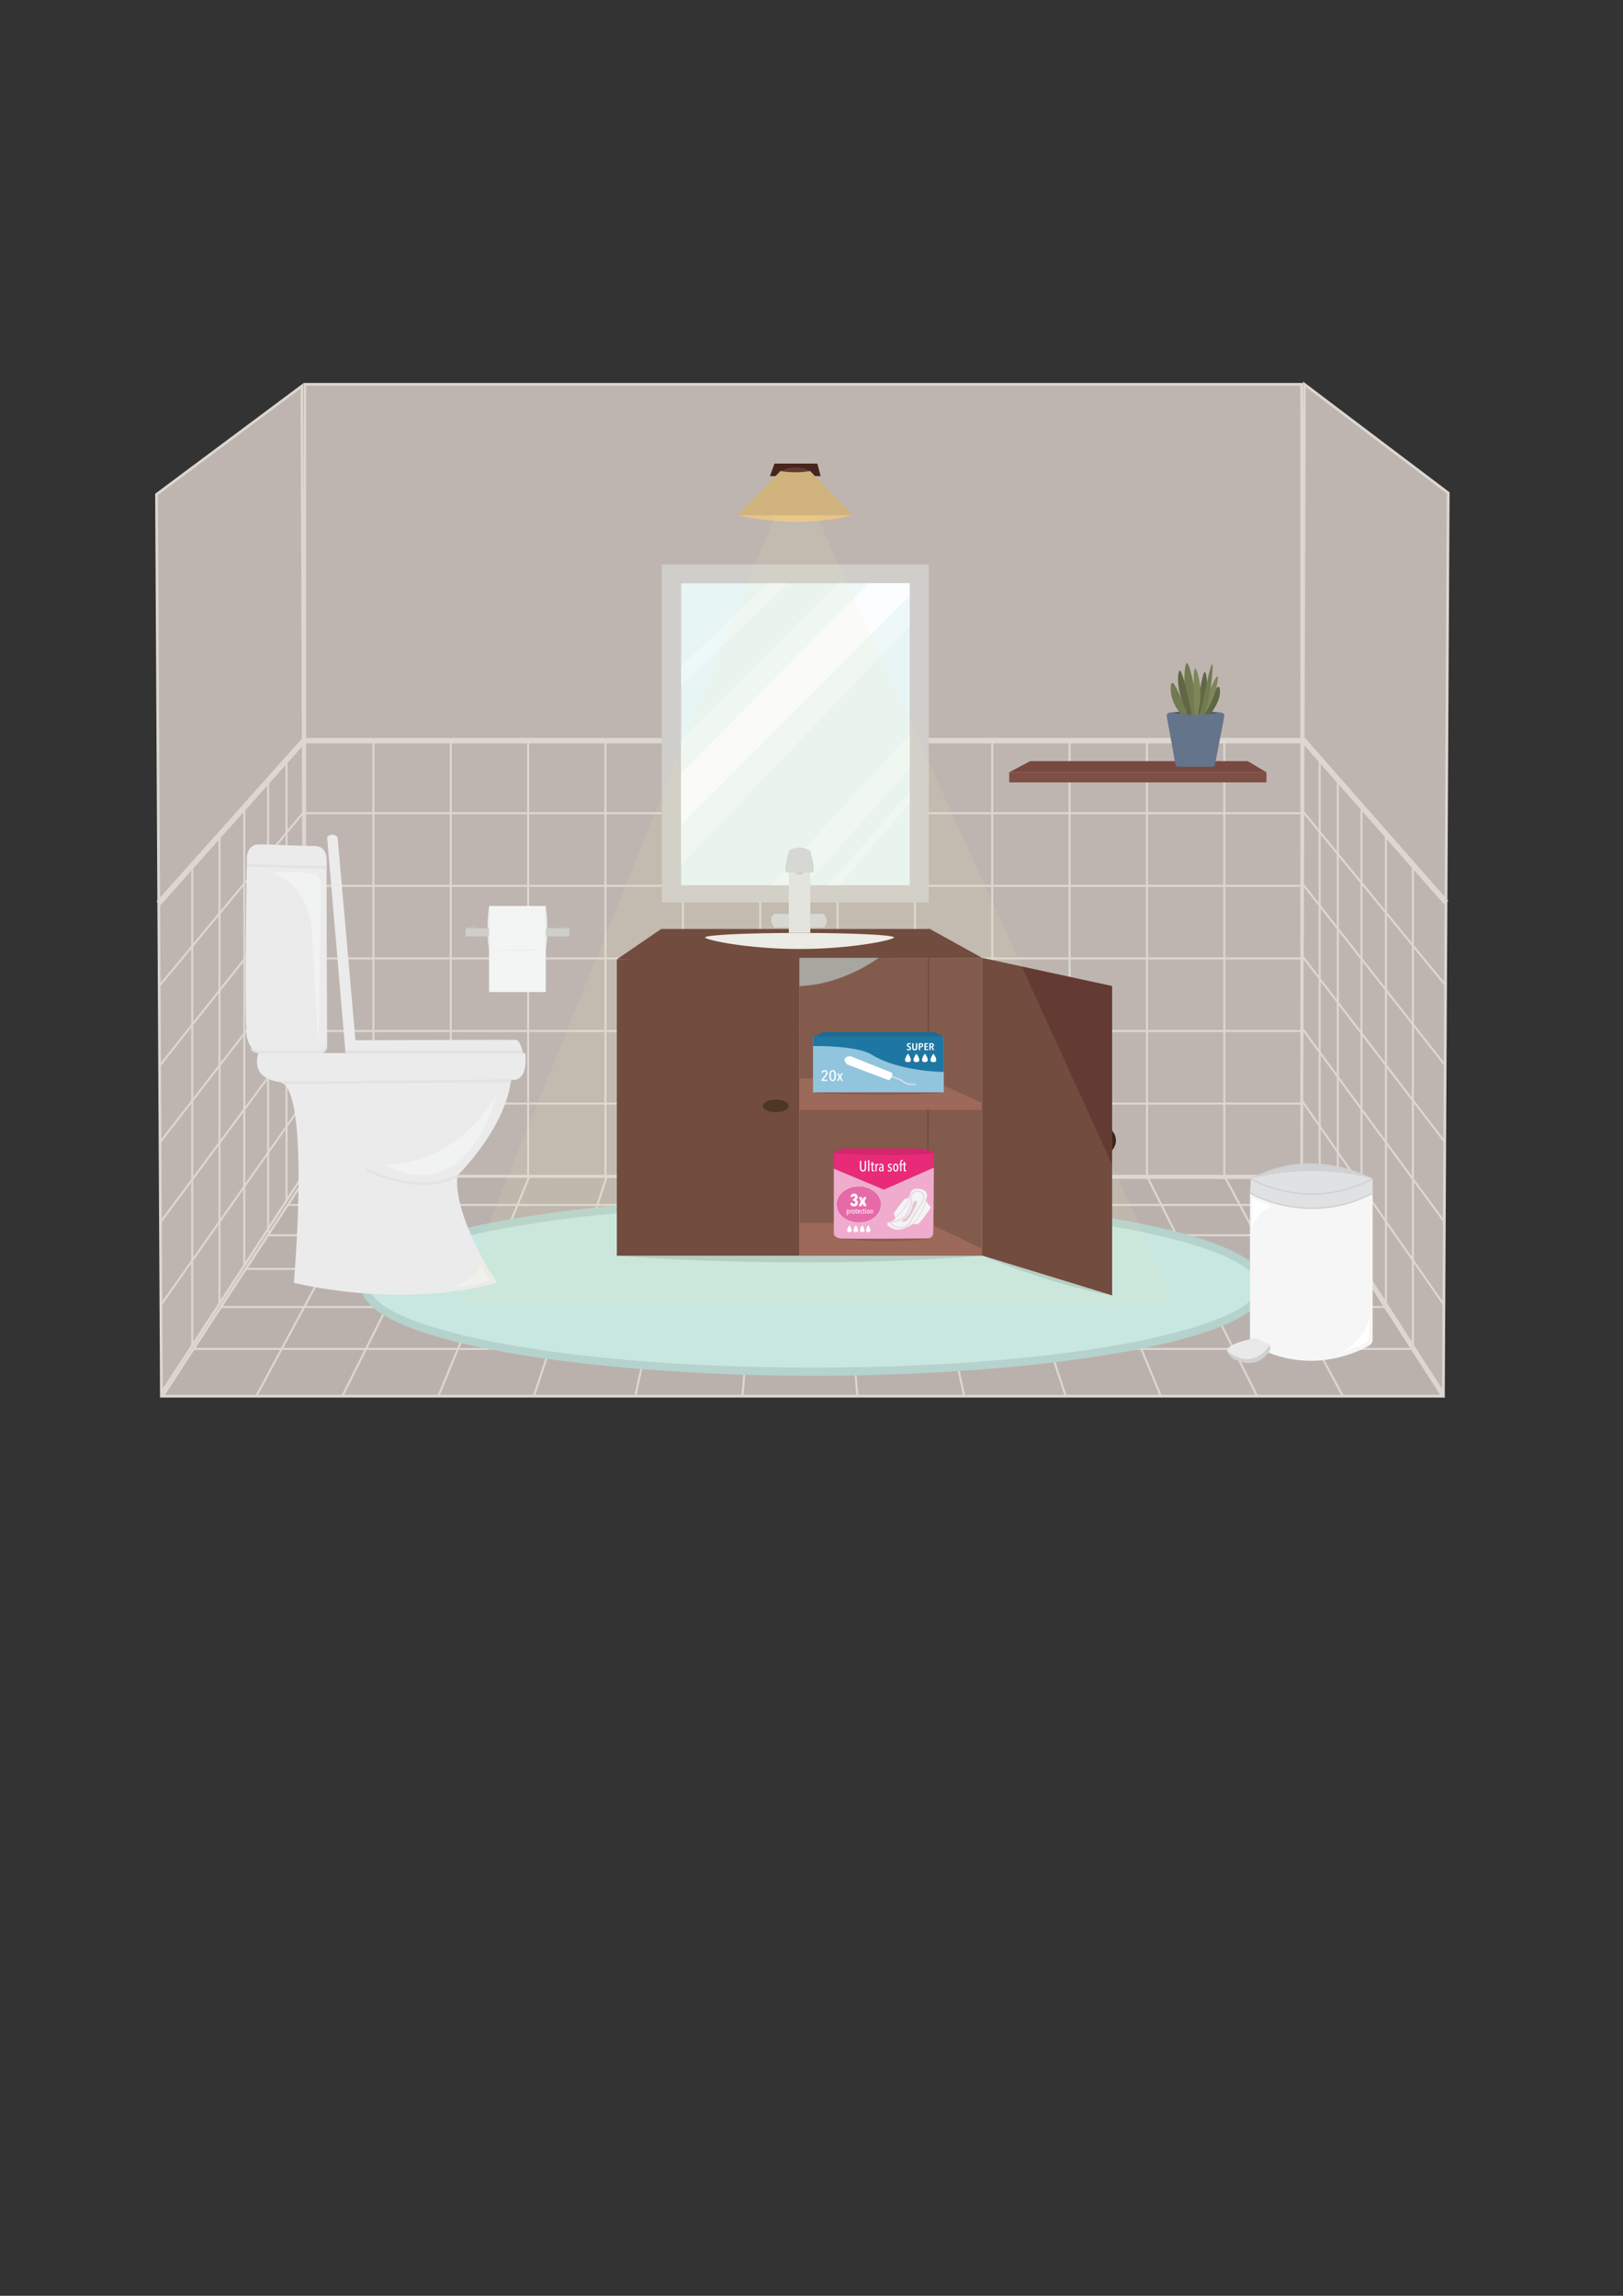 <?xml version="1.0" encoding="UTF-8"?>
<svg id="badevaerelse" xmlns="http://www.w3.org/2000/svg" viewBox="0 0 595.28 841.89">
  <rect x="0" y="0" width="595.28" height="841.89" fill="#333333" stroke="none"/>
  <defs>
    <style>
      .cls-1 {
        fill: #bab1ad;
      }

      .cls-2 {
        fill: #7e8659;
      }

      .cls-3 {
        fill: #d9dfe8;
      }

      .cls-4 {
        fill: #e6d3dd;
      }

      .cls-5 {
        fill: #9e9f9d;
      }

      .cls-6 {
        fill: #45251d;
      }

      .cls-7 {
        fill: #e76aa8;
      }

      .cls-8 {
        fill: #e9e9ea;
      }

      .cls-9 {
        fill: #cfceca;
      }

      .cls-10 {
        fill: #f6f6f6;
      }

      .cls-11 {
        fill: #b5d2cd;
      }

      .cls-12 {
        fill: #eff8f8;
      }

      .cls-13 {
        fill: #d4256e;
      }

      .cls-14 {
        fill: none;
        stroke: #cfd1d2;
        stroke-miterlimit: 10;
        stroke-width: .5px;
      }

      .cls-15 {
        fill: #cacbcd;
      }

      .cls-16 {
        fill: #90c5dd;
      }

      .cls-17 {
        fill: #e82a78;
      }

      .cls-18 {
        fill: #ebebec;
      }

      .cls-19 {
        fill: #f1f2f2;
      }

      .cls-20 {
        fill: #784940;
      }

      .cls-21 {
        fill: #afcbc6;
      }

      .cls-22 {
        fill: #8f594e;
      }

      .cls-23 {
        fill: #3a2515;
      }

      .cls-24 {
        fill: #ededee;
      }

      .cls-25 {
        fill: #fff;
      }

      .cls-26 {
        fill: #5f6743;
      }

      .cls-27 {
        fill: #d7639d;
      }

      .cls-28 {
        fill: #e2e3e4;
      }

      .cls-29 {
        fill: #f3f4f4;
      }

      .cls-30 {
        fill: #c4c4c1;
      }

      .cls-31 {
        fill: #1e77a3;
      }

      .cls-32 {
        fill: #d4d6d7;
      }

      .cls-33 {
        fill: #b9b9b6;
      }

      .cls-34 {
        opacity: .1;
      }

      .cls-35 {
        fill: #d0b37c;
      }

      .cls-36 {
        fill: #e8f5f5;
      }

      .cls-37 {
        fill: #485568;
      }

      .cls-38 {
        fill: #f0accd;
      }

      .cls-39 {
        fill: #764b42;
      }

      .cls-40 {
        fill: #e1c9d5;
      }

      .cls-41 {
        fill: #64748b;
      }

      .cls-42 {
        fill: #945b51;
      }

      .cls-43 {
        fill: #e8c487;
      }

      .cls-44 {
        fill: #dcd7d0;
      }

      .cls-45 {
        fill: #f7e9af;
      }

      .cls-46 {
        fill: #cfd1d2;
      }

      .cls-47 {
        fill: #7f4e44;
      }

      .cls-48 {
        fill: #e0e1e2;
      }

      .cls-49 {
        fill: #beb5b0;
      }

      .cls-50 {
        fill: #fbfdff;
      }

      .cls-51 {
        fill: #1a6c95;
      }

      .cls-52 {
        fill: #c7e7e0;
      }

      .cls-53 {
        fill: #633b33;
      }

      .cls-54 {
        fill: #727a51;
      }

      .cls-55 {
        fill: #a59d9a;
      }
    </style>
  </defs>
  <g id="baggrund">
    <g id="sidevaeg_venstre">
      <g>
        <polygon class="cls-49" points="110.75 141.53 57.41 181.3 59.19 510.91 111.78 430.17 110.75 141.53"/>
        <path class="cls-44" d="M58.7,512.58l-1.79-331.52,54.34-40.51,1.03,289.78-.08.12-53.5,82.13ZM57.91,181.55l1.77,327.68,51.59-79.21-1.02-287.5-52.35,39.03Z"/>
      </g>
      <g>
        <line class="cls-55" x1="111.69" y1="403.78" x2="58.77" y2="478.87"/>
        <rect class="cls-44" x="39.3" y="440.95" width="91.86" height=".75" transform="translate(-324.73 257.01) rotate(-54.86)"/>
      </g>
      <g>
        <line class="cls-55" x1="111.69" y1="377.2" x2="58.69" y2="448.32"/>
        <rect class="cls-44" x="40.84" y="412.39" width="88.69" height=".75" transform="translate(-296.88 234.85) rotate(-53.37)"/>
      </g>
      <g>
        <line class="cls-55" x1="111.69" y1="350.62" x2="58.69" y2="418.84"/>
        <rect class="cls-44" x="42" y="384.35" width="86.39" height=".75" transform="translate(-270.99 216.18) rotate(-52.19)"/>
      </g>
      <g>
        <line class="cls-55" x1="111.69" y1="324.03" x2="58.77" y2="390.51"/>
        <rect class="cls-44" x="42.75" y="356.9" width="84.96" height=".75" transform="translate(-247.44 201.58) rotate(-51.5)"/>
      </g>
      <g>
        <line class="cls-55" x1="111.57" y1="297.58" x2="58.38" y2="361.58"/>
        <rect class="cls-44" x="43.37" y="329.2" width="83.22" height=".75" transform="translate(-222.83 184.33) rotate(-50.28)"/>
      </g>
      <g>
        <line class="cls-55" x1="111.78" y1="271.19" x2="58.14" y2="331.29"/>
        <rect class="cls-44" x="44.68" y="300.24" width="80.56" height="2" transform="translate(-196.35 164.01) rotate(-48.25)"/>
      </g>
      <rect class="cls-44" x="70.13" y="318.05" width=".75" height="175.48"/>
      <rect class="cls-44" x="80.13" y="305.74" width=".75" height="172.43"/>
      <rect class="cls-44" x="89.21" y="296.14" width=".75" height="168.09"/>
      <rect class="cls-44" x="97.97" y="285.41" width=".75" height="166.49"/>
      <rect class="cls-44" x="104.72" y="277.67" width=".75" height="162.76"/>
    </g>
    <g id="bagvaeg">
      <g>
        <rect class="cls-49" x="111.78" y="140.94" width="365.65" height="290.37"/>
        <path class="cls-44" d="M477.92,431.81H111.28V140.44h366.65v291.37ZM112.28,430.81h364.65V141.44H112.28v289.37Z"/>
      </g>
      <rect class="cls-44" x="111.55" y="270.6" width="365.88" height="2"/>
      <rect class="cls-44" x="111.66" y="297.84" width="365.88" height=".75"/>
      <rect class="cls-44" x="111.66" y="324.46" width="365.88" height=".75"/>
      <rect class="cls-44" x="111.55" y="351.08" width="365.88" height=".75"/>
      <rect class="cls-44" x="111.55" y="377.7" width="365.88" height=".75"/>
      <rect class="cls-44" x="111.55" y="404.32" width="365.88" height=".75"/>
      <rect class="cls-44" x="136.58" y="271.6" width=".75" height="159.71"/>
      <rect class="cls-44" x="164.96" y="271.6" width=".75" height="159.71"/>
      <rect class="cls-44" x="193.33" y="271.6" width=".75" height="159.71"/>
      <rect class="cls-44" x="221.7" y="271.6" width=".75" height="159.71"/>
      <rect class="cls-44" x="250.07" y="271.6" width=".75" height="159.71"/>
      <rect class="cls-44" x="278.44" y="271.6" width=".75" height="159.71"/>
      <rect class="cls-44" x="306.82" y="271.6" width=".75" height="159.71"/>
      <rect class="cls-44" x="335.19" y="271.6" width=".75" height="159.71"/>
      <rect class="cls-44" x="363.56" y="271.6" width=".75" height="159.71"/>
      <rect class="cls-44" x="391.93" y="271.6" width=".75" height="159.71"/>
      <rect class="cls-44" x="420.3" y="271.6" width=".75" height="159.71"/>
      <rect class="cls-44" x="448.68" y="271.6" width=".75" height="159.71"/>
    </g>
    <g id="sidevaeg_hoejre">
      <g>
        <polygon class="cls-49" points="478.43 140.94 531.17 180.78 529.41 510.95 477.42 430.08 478.43 140.94"/>
        <path class="cls-44" d="M529.9,512.64l-52.98-82.41v-.15s1.02-290.14,1.02-290.14l53.73,40.59v.25s-1.77,331.86-1.77,331.86ZM477.92,429.93l51,79.33,1.75-328.24-51.74-39.09-1.01,287.99Z"/>
      </g>
      <g>
        <line class="cls-55" x1="477.51" y1="403.64" x2="529.83" y2="478.86"/>
        <rect class="cls-44" x="503.29" y="395.44" width=".75" height="91.62" transform="translate(-161.77 366.55) rotate(-34.82)"/>
      </g>
      <g>
        <line class="cls-55" x1="477.51" y1="377.01" x2="529.9" y2="448.26"/>
        <rect class="cls-44" x="503.33" y="368.42" width=".75" height="88.43" transform="translate(-146.55 378.6) rotate(-36.33)"/>
      </g>
      <g>
        <line class="cls-55" x1="477.51" y1="350.38" x2="529.9" y2="418.72"/>
        <rect class="cls-44" x="503.33" y="341.5" width=".75" height="86.11" transform="translate(-130.01 385.8) rotate(-37.47)"/>
      </g>
      <g>
        <line class="cls-55" x1="477.51" y1="323.75" x2="529.83" y2="390.34"/>
        <rect class="cls-44" x="503.29" y="314.71" width=".75" height="84.68" transform="translate(-112.97 387.43) rotate(-38.15)"/>
      </g>
      <g>
        <line class="cls-55" x1="477.63" y1="297.25" x2="530.21" y2="361.36"/>
        <rect class="cls-44" x="503.54" y="287.85" width=".75" height="82.92" transform="translate(-94.55 394.25) rotate(-39.36)"/>
      </g>
      <g>
        <line class="cls-55" x1="477.55" y1="270.87" x2="530.45" y2="331.02"/>
        <rect class="cls-44" x="503" y="260.89" width="2" height="80.11" transform="translate(-73.21 407.78) rotate(-41.33)"/>
      </g>
      <g>
        <line class="cls-55" x1="518.22" y1="493.55" x2="518.22" y2="317.76"/>
        <rect class="cls-44" x="517.85" y="317.76" width=".75" height="175.78"/>
      </g>
      <g>
        <line class="cls-55" x1="508.33" y1="478.16" x2="508.33" y2="305.43"/>
        <rect class="cls-44" x="507.96" y="305.43" width=".75" height="172.73"/>
      </g>
      <g>
        <line class="cls-55" x1="499.36" y1="464.2" x2="499.36" y2="295.82"/>
        <rect class="cls-44" x="498.98" y="295.82" width=".75" height="168.38"/>
      </g>
      <g>
        <line class="cls-55" x1="490.7" y1="451.84" x2="490.7" y2="285.06"/>
        <rect class="cls-44" x="490.32" y="285.06" width=".75" height="166.78"/>
      </g>
      <g>
        <line class="cls-55" x1="484.03" y1="440.36" x2="484.03" y2="277.31"/>
        <rect class="cls-44" x="483.66" y="277.31" width=".75" height="163.05"/>
      </g>
    </g>
    <g id="gulv">
      <g>
        <polygon class="cls-1" points="59.57 511.99 112.35 431.31 477.67 431.89 529.11 511.99 59.57 511.99"/>
        <path class="cls-44" d="M530.03,512.49H58.65l53.44-81.68h.27l365.59.58,52.08,81.1ZM60.5,511.49h467.7l-50.8-79.1-364.77-.58-52.13,79.68Z"/>
      </g>
      <g>
        <line class="cls-55" x1="94.14" y1="511.7" x2="137.3" y2="431.6"/>
        <rect class="cls-44" x="70.23" y="471.27" width="90.99" height=".75" transform="translate(-354.42 349.93) rotate(-61.7)"/>
      </g>
      <g>
        <line class="cls-55" x1="125.54" y1="511.99" x2="165.67" y2="431.89"/>
        <rect class="cls-44" x="100.81" y="471.56" width="89.59" height=".75" transform="translate(-341.58 390.83) rotate(-63.4)"/>
      </g>
      <g>
        <line class="cls-55" x1="160.88" y1="511.77" x2="194.04" y2="431.67"/>
        <rect class="cls-44" x="134.12" y="471.34" width="86.69" height=".75" transform="translate(-326.26 455.21) rotate(-67.51)"/>
      </g>
      <g>
        <line class="cls-55" x1="195.85" y1="511.99" x2="222.41" y2="431.89"/>
        <rect class="cls-44" x="166.94" y="471.56" width="84.39" height=".75" transform="translate(-304.66 521.73) rotate(-71.64)"/>
      </g>
      <g>
        <line class="cls-55" x1="272.34" y1="511.7" x2="279.16" y2="431.6"/>
        <polygon class="cls-44" points="272.71 511.73 271.96 511.67 278.79 431.57 279.53 431.63 272.71 511.73"/>
      </g>
      <g>
        <line class="cls-55" x1="314.43" y1="511.77" x2="307.61" y2="431.67"/>
        <rect class="cls-44" x="310.64" y="431.52" width=".75" height="80.39" transform="translate(-38.9 28.09) rotate(-4.87)"/>
      </g>
      <g>
        <line class="cls-55" x1="233.05" y1="511.77" x2="250.79" y2="431.67"/>
        <rect class="cls-44" x="200.9" y="471.34" width="82.04" height=".75" transform="translate(-270.93 605.98) rotate(-77.52)"/>
      </g>
      <g>
        <line class="cls-55" x1="492.55" y1="511.91" x2="449.39" y2="431.81"/>
        <rect class="cls-44" x="470.59" y="426.37" width=".75" height="90.99" transform="translate(-167.46 279.84) rotate(-28.31)"/>
      </g>
      <g>
        <line class="cls-55" x1="461.15" y1="512.06" x2="421.02" y2="431.96"/>
        <rect class="cls-44" x="440.71" y="427.22" width=".75" height="89.59" transform="translate(-164.71 247.58) rotate(-26.61)"/>
      </g>
      <g>
        <line class="cls-55" x1="425.81" y1="512.06" x2="392.65" y2="431.96"/>
        <rect class="cls-44" x="408.85" y="428.67" width=".75" height="86.69" transform="translate(-149.43 192.44) rotate(-22.49)"/>
      </g>
      <g>
        <line class="cls-55" x1="390.84" y1="511.91" x2="364.27" y2="431.81"/>
        <rect class="cls-44" x="377.18" y="429.67" width=".75" height="84.39" transform="translate(-129.33 142.82) rotate(-18.35)"/>
      </g>
      <g>
        <line class="cls-55" x1="353.64" y1="511.91" x2="335.9" y2="431.81"/>
        <rect class="cls-44" x="344.4" y="430.84" width=".75" height="82.04" transform="translate(-93.87 85.7) rotate(-12.49)"/>
      </g>
      <rect class="cls-44" x="105.45" y="441.49" width="378.63" height=".75"/>
      <rect class="cls-44" x="98.18" y="452.6" width="393.04" height=".75"/>
      <rect class="cls-44" x="90.09" y="464.96" width="409.06" height=".75"/>
      <rect class="cls-44" x="80.96" y="478.92" width="427.15" height=".75"/>
      <rect class="cls-44" x="70.9" y="494.29" width="447.09" height=".75"/>
    </g>
    <rect class="cls-47" x="370.16" y="283.21" width="94.35" height="3.7"/>
    <polygon class="cls-20" points="370.16 283.21 377.85 279.11 457.64 279.11 464.51 283.21 370.16 283.21"/>
    <path class="cls-37" d="M448.1,261.38c-10.11-1.26-19.22,0-19.22,0l9.48,1.17,9.74-1.17Z"/>
  </g>
  <g id="spejl">
    <rect class="cls-9" x="242.75" y="207" width="97.89" height="123.95"/>
    <rect class="cls-36" x="249.84" y="213.91" width="83.82" height="110.7"/>
    <polygon class="cls-12" points="249.84 244.47 281.54 213.91 289.07 213.91 249.84 251.36 249.84 244.47"/>
    <polygon class="cls-12" points="249.84 271.33 307.14 213.91 333.65 213.91 333.65 229.52 249.84 317.07 249.84 271.33"/>
    <polygon class="cls-12" points="307.91 324.6 333.65 294.5 333.65 290.26 303.86 324.6 307.91 324.6"/>
    <polygon class="cls-12" points="333.65 281.79 295.43 324.6 282.81 324.6 333.65 269.25 333.65 281.79"/>
    <polygon class="cls-50" points="249.84 283.6 318.76 213.91 333.65 213.91 333.65 218.49 249.84 302.37 249.84 283.6"/>
  </g>
  <g id="taeppe">
    <g>
      <ellipse class="cls-52" cx="298.51" cy="471.65" rx="164.5" ry="31.37"/>
      <path class="cls-11" d="M298.51,504.52c-81.6,0-166-12.3-166-32.87s84.4-32.87,166-32.87,165.99,12.3,165.99,32.87-84.4,32.87-165.99,32.87ZM298.51,441.78c-97.5,0-163,15.45-163,29.87s65.5,29.87,163,29.87,162.99-15.45,162.99-29.87-65.5-29.87-162.99-29.87Z"/>
    </g>
  </g>
  <g id="skab">
    <polyline class="cls-53" points="293.26 350.59 293.26 460.49 226.24 460.49 226.24 351.81"/>
    <polygon class="cls-53" points="242.51 340.66 341.07 340.66 360.2 351.25 226.24 351.81 242.51 340.66"/>
    <polygon class="cls-39" points="293.22 351.25 293.26 460.49 360.2 460.49 360.2 351.25 293.22 351.25"/>
    <ellipse class="cls-23" cx="284.5" cy="405.54" rx="4.74" ry="2.31"/>
    <path class="cls-23" d="M407.9,414.59s3.16,3.34,0,7.28"/>
    <rect class="cls-53" x="285.65" y="395.19" width="109.57" height=".5" transform="translate(-56.34 734.33) rotate(-89.78)"/>
    <polygon class="cls-42" points="360.2 406.96 293.26 406.96 293.26 395.44 340.41 395.44 360.2 404.45 360.2 406.96"/>
    <polygon class="cls-42" points="360.2 460.49 293.24 460.49 293.24 448.51 340.4 448.51 360.2 457.88 360.2 460.49"/>
    <polyline class="cls-53" points="360.2 351.25 407.9 361.58 407.9 475.06 360.2 460.43"/>
    <path class="cls-18" d="M327.92,343.76c0,.91-15.52,4.25-34.66,4.25s-34.66-3.33-34.66-4.25,15.52-1.65,34.66-1.65,34.66.74,34.66,1.65Z"/>
    <path class="cls-28" d="M289.32,342.11v-29.6s3.71-3.82,7.89,0v29.6h-7.89Z"/>
    <path class="cls-32" d="M297.21,335.1h4.91s2.46,3.02,0,5.03h-4.91v-5.03Z"/>
    <path class="cls-32" d="M289.32,340.13h-5.32s-2.67-3.02,0-5.03h5.32v5.03Z"/>
    <path class="cls-32" d="M289.33,312.01s3.62-2.7,7.89,0c0,0,2.19,7.94.87,7.94h-9.69s-1.33.37.93-7.94Z"/>
    <path class="cls-15" d="M291.77,319.96h2.98v.44s-1.31.68-2.98,0v-.44Z"/>
    <path class="cls-5" d="M322.26,351.25s-12.73,9.77-29.04,10.37v-10.37h29.04Z"/>
    <path class="cls-21" d="M226.24,460.49s65.68,5.5,133.96,0h-133.96Z"/>
    <path class="cls-21" d="M360.2,460.49s25.24,10.59,47.7,14.57l-47.7-14.57Z"/>
  </g>
  <g id="toilet">
    <path class="cls-18" d="M107.78,470.41s38.17,9.84,74.49,0c0,0-16.31-24.41-14.45-39.37,0,0,17.42-16.93,19.64-35.04,0,0,6.3,1.57,5.19-9.84h-97.84s-3.71,9.06,7.78,10.63c11.49,1.57,5.19,73.63,5.19,73.63Z"/>
    <path class="cls-18" d="M94.31,386.15s-2.73-1.3-3.76-5.9,0-65.94,0-65.94c0,0,.1-4.16,3.76-4.6,2.29-.27,13.99.51,20.97.51,4.7,0,4.61,4.68,4.55,6.72-.13,4.73.15,66.16.15,66.16,0,0,0,3.06-3.04,3.05h-22.63Z"/>
    <path class="cls-18" d="M119.98,307.02l6.7,78.66h65.01s-.9-4.21-2.37-4.33-58.95.12-58.95.12l-6.55-74.45s-1.77-2.18-3.83,0Z"/>
    <g>
      <line class="cls-18" x1="90.5" y1="317.37" x2="119.81" y2="318.06"/>
      <rect class="cls-28" x="104.66" y="303.05" width="1" height="29.32" transform="translate(-214.96 415.31) rotate(-88.64)"/>
    </g>
    <g>
      <line class="cls-18" x1="103.94" y1="397.13" x2="187.15" y2="396.33"/>
      <rect class="cls-28" x="103.94" y="396.23" width="83.21" height="1" transform="translate(-3.87 1.44) rotate(-.56)"/>
    </g>
    <path class="cls-28" d="M155.28,434.56c-5.3,0-12.27-1.19-20.98-5.05l.4-.91c11.43,5.06,19.74,5.33,24.7,4.66,5.36-.72,8.06-2.65,8.09-2.67l.59.81c-.28.2-4.47,3.17-12.81,3.17Z"/>
    <rect class="cls-28" x="126.68" y="385.17" width="65.01" height="1"/>
    <g>
      <path class="cls-18" d="M92.52,384.44s.03,1.51,4.9,1.43l19.81-.04s2.33.03,2.33-2.2"/>
      <path class="cls-28" d="M97.01,386.37c-4.71,0-4.99-1.59-4.99-1.92l1-.07s.37,1.06,4.39.98l19.82-.04h0s.89,0,1.41-.53c.28-.28.42-.67.42-1.17h1c0,.78-.24,1.41-.72,1.89-.83.82-2.05.82-2.11.81l-19.8.04c-.14,0-.27,0-.4,0Z"/>
    </g>
    <path class="cls-19" d="M116.83,384.2l.89-58.73c0-.48-.19-2.64-.4-3.07-1.81-3.7-8.41-2.18-17.94-2.42,0,0,14.23,3.09,15.06,22.76l2.39,41.46Z"/>
    <path class="cls-19" d="M140.93,426.96s24.36,2.24,41.08-25.25c0,0-10.03,42.19-41.08,25.25Z"/>
    <path class="cls-19" d="M165.37,471.82s10.49-2.23,10.95-8.6c0,0,1.28,3.48,2.97,5.49s-13.92,3.11-13.92,3.11Z"/>
  </g>
  <g id="lampe">
    <polygon class="cls-6" points="282.4 174.59 284.06 169.99 299.78 169.99 301 174.59 282.4 174.59"/>
    <path class="cls-43" d="M270.57,188.93s20.67,5.44,42.26,0"/>
    <g class="cls-34">
      <polygon class="cls-45" points="291.43 171.37 167.34 478.32 431.35 478.66 291.43 171.37"/>
    </g>
    <polygon class="cls-35" points="270.57 188.93 312.83 188.93 297.11 172.7 286.28 172.7 270.57 188.93"/>
    <path class="cls-53" d="M286.25,172.73s5.12,1.08,10.9,0c0,0-5.02-3.04-10.9,0Z"/>
  </g>
  <g id="skraldespand">
    <path class="cls-10" d="M458.46,437.38s22.5,12.37,44.99,0v53.82c0,.93-.49,1.79-1.3,2.25-4.94,2.79-23.28,11.4-43.69-.79v-55.29Z"/>
    <path class="cls-48" d="M458.46,437.38l.32-5.15s21.01-11.17,44.67,0v5.15s-18.23,13.19-44.99,0Z"/>
    <path class="cls-46" d="M458.78,432.23s20.69-6.29,44.67,0c0,0-21.92-12.64-44.67,0Z"/>
    <path class="cls-14" d="M503.45,432.23c-24.01,12.65-44.67,0-44.67,0"/>
    <path class="cls-14" d="M503.71,437.47c-24.32,12.65-45.25,0-45.25,0"/>
    <path class="cls-8" d="M465.9,493.11s-3.09,9.26-12.78,4.85,7.49-7.27,7.49-7.27l5.29,2.42Z"/>
    <path class="cls-46" d="M465.9,493.11v1.81s-3.58,7.92-13.01,3.63c-.11-.05-.72-.37-.83-.45-.64-.44-1.96-2.09-1.9-2.73,0,0,8.57,8.09,15.75-2.25Z"/>
    <path class="cls-25" d="M490.32,496.46s9.46-2.51,12.05-13.88c0,0-.13,8.38-.44,8.93s-3.03,2.41-11.61,4.95Z"/>
    <path class="cls-25" d="M459.17,439.26l6.91,3.22s-5.42,2.06-6.9,7.81v-11.04Z"/>
  </g>
  <g id="reol">
    <path class="cls-26" d="M438.6,265.31s5.11-9.78,3.86-17.43-3.86,17.43-3.86,17.43Z"/>
    <path class="cls-54" d="M436.51,264.8s-7.19-4.47-7.11-12.52,7.11,12.52,7.11,12.52Z"/>
    <path class="cls-26" d="M440.35,265.8s7.59-6.74,7.1-12.78-7.1,12.78-7.1,12.78Z"/>
    <path class="cls-54" d="M440.63,268.08s-7.25-8.16-6.11-21.78c1.14-13.62,6.11,21.78,6.11,21.78Z"/>
    <path class="cls-2" d="M438.32,263.92s3.77-6.85,1.04-16.61c-2.73-9.75-1.04,16.61-1.04,16.61Z"/>
    <path class="cls-2" d="M438.62,265.31s6.06-4.7,7.86-14.84c1.8-10.14-7.86,14.84-7.86,14.84Z"/>
    <path class="cls-54" d="M439.08,267.66s4.57-7.25,5.57-20.88c1-13.63-5.57,20.88-5.57,20.88Z"/>
    <path class="cls-26" d="M437.76,265.8s-6.51-10.07-5.61-18.29,5.61,18.29,5.61,18.29Z"/>
    <path class="cls-41" d="M427.95,262.78l3.16,17.48c.1.53.48.9.93.9h12.67c.44,0,.83-.37.93-.89l3.39-17.48c.14-.72-.31-1.41-.93-1.41,0,0-7.08.82-9.48.82s-9.74-.82-9.74-.82c-.61,0-1.06.68-.93,1.39Z"/>
  </g>
  <g id="hotspots">
    <g id="bind">
      <path class="cls-22" d="M307.24,454.27s16.98,1.95,33.92,0h-33.92Z"/>
      <g>
        <path class="cls-13" d="M341.81,422.13c.96.2.73.89.73.89-18.01,1.31-36.03-.14-36.7-.19.08-.68.38-.7.38-.7l3.65-.98h27.73c.07,0,.13,0,.19.03.53.13,3.16.78,4.02.95Z"/>
        <path class="cls-17" d="M342.53,423.01v5.15s-.02,0-.02,0c0-3.07.02-5.16.02-5.16Z"/>
        <path class="cls-17" d="M342.53,423.01s0,2.09-.02,5.16l-18.34,8.08-18.35-7.69c0-2.92,0-4.99,0-5.26v-.13c0-.14,0-.25.02-.35.67.05,18.69,1.5,36.7.19Z"/>
        <path class="cls-38" d="M324.18,436.25l18.34-8.08c-.03,8.19-.11,23.35-.28,24.37-.23,1.41-1.77,1.57-1.77,1.57,0,0-30.39.33-32.4,0s-2.24-1.57-2.24-1.57c0,0,.02-15.55,0-23.98l18.35,7.69Z"/>
        <path class="cls-17" d="M305.82,422.82h.02c0,.1-.02.22-.02.35v-.35Z"/>
        <path class="cls-17" d="M305.83,428.56h0v-5.26c0,.27.02,2.34,0,5.26Z"/>
      </g>
      <g>
        <path class="cls-25" d="M317.59,428.76c-.04.17-.1.32-.19.45-.09.13-.21.23-.35.3-.14.07-.32.11-.53.11s-.39-.04-.53-.11c-.14-.07-.26-.18-.35-.3-.09-.13-.15-.28-.19-.45-.04-.17-.06-.35-.06-.55v-2.52h.48v2.47c0,.13,0,.26.03.38s.05.23.1.32c.05.09.11.17.2.23.08.06.19.08.32.08s.23-.03.32-.08c.08-.06.15-.13.2-.23.05-.09.08-.2.1-.32s.03-.25.03-.38v-2.47h.48v2.52c0,.2-.02.38-.06.55Z"/>
        <path class="cls-25" d="M318.41,429.53v-4.1h.46v4.1h-.46Z"/>
        <path class="cls-25" d="M320.46,429.58c-.06.01-.13.02-.19.02-.21,0-.35-.07-.44-.2s-.13-.32-.13-.56v-1.66h-.34v-.37h.34v-.73h.45v.73h.48v.37h-.48v1.56c0,.16.02.27.07.34.05.07.12.11.21.11.03,0,.07,0,.1-.01s.07-.02.09-.03v.37s-.08.04-.14.05Z"/>
        <path class="cls-25" d="M321.76,426.88c.1-.1.22-.16.36-.16.03,0,.05,0,.06,0l-.02.48s-.03,0-.04,0c-.01,0-.03,0-.05,0-.09,0-.16.03-.23.08-.07.06-.12.13-.17.22-.04.09-.08.19-.1.31-.02.11-.04.23-.04.35v1.38h-.46v-2.03c0-.11,0-.23,0-.35,0-.12,0-.24-.02-.34h.43c.01.09.02.18.02.28,0,.1,0,.19,0,.28h.01c.05-.23.12-.39.23-.5Z"/>
        <path class="cls-25" d="M323.72,429.53c-.01-.08-.03-.17-.03-.25,0-.08-.01-.15-.01-.2h-.01c-.04.16-.11.29-.21.38-.1.09-.24.14-.42.14-.07,0-.15-.01-.23-.04-.08-.03-.15-.08-.21-.14-.06-.07-.11-.15-.16-.25-.04-.1-.06-.23-.06-.37,0-.2.03-.36.1-.48.07-.12.16-.22.26-.29s.22-.12.35-.14c.13-.03.25-.04.37-.04h.18v-.12c0-.21-.04-.37-.12-.46-.08-.1-.19-.14-.33-.14-.1,0-.19.02-.28.08-.09.05-.16.12-.22.2l-.23-.29c.09-.12.21-.22.35-.28.14-.07.28-.1.42-.1.15,0,.28.03.39.08s.19.12.25.22c.06.1.11.22.14.36.03.14.04.3.04.49v1.1c0,.09,0,.2.01.31,0,.11.02.2.03.26h-.38ZM323.65,428.19h-.2c-.08,0-.16,0-.24.02-.08.01-.15.04-.21.08s-.11.1-.15.17c-.04.07-.06.16-.06.28,0,.17.04.29.11.37s.15.12.25.12.17-.03.23-.08c.06-.06.11-.13.15-.21.04-.09.07-.18.08-.28.02-.1.02-.2.02-.3v-.16Z"/>
        <path class="cls-25" d="M326.88,427.33c-.05-.07-.11-.13-.18-.17s-.16-.07-.26-.07-.19.04-.26.11-.1.17-.1.3.03.22.1.28c.07.06.18.11.32.17.08.03.15.06.22.11.07.04.14.09.2.16.06.07.11.14.14.23.04.09.05.19.05.32,0,.14-.02.27-.06.37-.04.11-.1.2-.17.27-.07.07-.16.13-.26.17s-.21.06-.33.06c-.16,0-.31-.03-.44-.1-.13-.07-.24-.16-.33-.27l.27-.3c.06.08.13.14.21.2s.18.08.31.08.21-.04.27-.12c.07-.08.1-.19.1-.33,0-.08-.01-.14-.04-.2-.03-.05-.06-.1-.1-.14s-.09-.07-.15-.1c-.06-.03-.12-.05-.19-.08s-.13-.06-.2-.09-.13-.08-.18-.14c-.05-.06-.1-.13-.13-.22s-.05-.19-.05-.31.02-.23.06-.33.1-.18.17-.25c.07-.07.16-.12.25-.16s.2-.06.31-.06c.16,0,.3.03.42.08.12.06.21.13.29.22l-.26.3Z"/>
        <path class="cls-25" d="M329.51,428.18c0,.22-.02.41-.07.59-.04.18-.11.33-.19.46-.08.13-.19.23-.31.3-.12.07-.26.11-.41.11s-.29-.04-.41-.11c-.12-.07-.22-.17-.31-.3-.08-.13-.15-.28-.19-.46s-.07-.37-.07-.59.02-.42.07-.6c.04-.18.11-.33.19-.46.08-.13.18-.23.31-.3.12-.07.26-.11.41-.11s.29.04.41.11c.12.07.22.17.31.3.08.13.15.28.19.46.04.18.07.38.07.6ZM329.04,428.18c0-.15,0-.29-.03-.41-.02-.13-.05-.24-.09-.33s-.1-.17-.16-.22-.14-.08-.23-.08-.16.03-.23.08-.12.13-.16.22-.07.2-.09.33c-.02.13-.03.27-.03.41s0,.29.03.41c.02.13.05.24.09.33s.09.17.16.22.14.08.23.08.17-.03.23-.08.12-.13.16-.22.07-.2.09-.33c.02-.13.03-.26.03-.41Z"/>
        <path class="cls-25" d="M331.14,425.75s-.1-.03-.16-.03c-.07,0-.13.02-.18.05-.05.03-.08.08-.11.13-.03.05-.05.12-.06.19-.01.07-.02.14-.02.22v.49h.44v.37h-.43v2.35h-.45v-2.35h-.35v-.37h.35v-.5c0-.14.01-.27.04-.39.03-.12.07-.22.13-.31.06-.09.14-.15.23-.2s.21-.07.34-.07c.04,0,.08,0,.12,0s.08.02.12.03l-.03.38Z"/>
        <path class="cls-25" d="M332.23,429.58c-.06.01-.13.02-.19.02-.21,0-.35-.07-.44-.2s-.13-.32-.13-.56v-1.66h-.34v-.37h.34v-.73h.45v.73h.48v.37h-.48v1.56c0,.16.02.27.07.34.05.07.12.11.21.11.03,0,.07,0,.1-.01s.07-.02.09-.03v.37s-.08.04-.14.05Z"/>
      </g>
      <path class="cls-29" d="M333.75,438.35s.06-3.09,3.8-2.34,2.06,3.84,2.06,3.84c0,0,.2,1.18,1.63,2.65.15.15.18.4.05.58-.87,1.25-4.12,5.83-4.66,5.77,0,0-.41.1-1.87,0,0,0-2.65,1.7-4.41,2,0,0-1.97.49-4-.93,0,0-2.08-1.17-.03-1.82,0,0,2.03-.69,2.01-1.47,0,0,.11-.38-.52-1.49-.02-.03-.04-.12-.02-.15.12-.26,3.89-5.54,4.27-5.37,0,0,1.62-.24,1.68-1.26Z"/>
      <g>
        <path class="cls-29" d="M327.28,448.1s2.69-.41,4.25-1.66,3.01-5.5,2.71-5.87-.44-4.43,2.85-3.68,1.04,4.24,1.04,4.24c0,0-3.88,5.63-4.11,6.97,0,0-1.64,2.56-4.71,2.02,0,0-4.43-1.53-2.03-2.02Z"/>
        <path class="cls-4" d="M330.13,450.39c-.27,0-.56-.02-.86-.08-.91-.31-2.95-1.09-2.91-1.81.02-.38.51-.53.88-.6h0s2.66-.42,4.16-1.62c1.52-1.21,2.81-5.2,2.67-5.61-.24-.28-.34-1.93.34-3.03.39-.63,1.18-1.3,2.72-.95.92.21,1.53.65,1.79,1.31.56,1.37-.58,3.16-.63,3.23-1.34,1.94-3.91,5.87-4.08,6.89l-.03.07s-1.44,2.19-4.05,2.19ZM327.31,448.3c-.52.11-.55.23-.55.23-.02.26,1.23.92,2.61,1.4,2.71.47,4.26-1.62,4.46-1.91.3-1.43,3.98-6.77,4.14-7,0-.01,1.07-1.68.59-2.86-.22-.53-.72-.89-1.51-1.07-1.01-.23-1.76,0-2.23.68-.67.97-.54,2.5-.42,2.68.08.09.1.24.07.48-.11,1.08-1.36,4.51-2.81,5.67-1.57,1.25-4.17,1.67-4.34,1.7Z"/>
      </g>
      <g>
        <path class="cls-29" d="M328.34,446.62s4.98-4.23,5.06-7.59"/>
        <path class="cls-4" d="M328.43,446.72l-.16-.19s4.94-4.23,5.02-7.5h.25c-.07,3.39-4.9,7.52-5.1,7.69Z"/>
      </g>
      <g>
        <path class="cls-29" d="M334.77,448.85s4.49-4.91,4.85-9"/>
        <path class="cls-4" d="M334.86,448.94l-.18-.17s4.46-4.93,4.82-8.93l.25.02c-.36,4.09-4.7,8.88-4.88,9.08Z"/>
      </g>
      <path class="cls-40" d="M331.36,447.07s2.48-1.16,3.29-5.05c0,0,.25-1.87,1.26-1.65s0,2.04,0,2.04c0,0-1.61,3.13-2.76,4.66,0,0-.67,1.08-1.79.99,0,0-1.29-.32,0-.99Z"/>
      <g>
        <ellipse class="cls-7" cx="314.99" cy="441.68" rx="7.92" ry="6.39"/>
        <path class="cls-27" d="M314.99,448.19c-4.43,0-8.04-2.92-8.04-6.51s3.61-6.51,8.04-6.51,8.04,2.92,8.04,6.51-3.61,6.51-8.04,6.51ZM314.99,435.41c-4.3,0-7.79,2.81-7.79,6.26s3.5,6.26,7.79,6.26,7.79-2.81,7.79-6.26-3.5-6.26-7.79-6.26Z"/>
      </g>
      <path class="cls-25" d="M311.54,449.28s-1.82,2.58,0,2.58,0-2.58,0-2.58Z"/>
      <path class="cls-25" d="M313.87,449.28s-1.82,2.58,0,2.58,0-2.58,0-2.58Z"/>
      <path class="cls-25" d="M316.23,449.28s-1.82,2.58,0,2.58,0-2.58,0-2.58Z"/>
      <path class="cls-25" d="M318.45,449.28s-1.82,2.58,0,2.58,0-2.58,0-2.58Z"/>
      <g>
        <path class="cls-25" d="M314.66,440.99c0,.23-.04.43-.11.6s-.17.32-.3.44-.27.21-.44.27c-.17.06-.35.09-.55.09-.36,0-.67-.09-.93-.28-.26-.19-.43-.47-.51-.86l.88-.23c.03.15.09.27.18.36.08.09.2.14.34.14.08,0,.15-.02.21-.05.06-.03.11-.08.15-.13.04-.05.07-.12.09-.19.02-.07.03-.14.03-.21,0-.19-.06-.34-.17-.43s-.26-.14-.44-.14h-.22v-.75h.25c.17,0,.29-.05.38-.15s.13-.24.13-.41c0-.11-.03-.22-.1-.32-.07-.1-.17-.15-.31-.15-.12,0-.21.04-.28.12-.07.08-.12.18-.15.3l-.86-.22c.05-.19.12-.36.22-.49s.2-.25.32-.33c.12-.09.25-.15.39-.19.14-.04.29-.06.43-.06.16,0,.32.03.47.08.15.05.29.13.41.23.12.1.22.23.29.38.07.15.11.33.11.53,0,.26-.06.48-.17.66-.11.18-.26.3-.44.36v.02c.21.06.38.18.51.37.12.19.19.4.19.65Z"/>
        <path class="cls-25" d="M315.72,440.57l-.73-1.58h1.05l.37,1.02.39-1.02h1.04l-.75,1.58.8,1.73h-1.07l-.41-1.05-.39,1.05h-1.08l.79-1.73Z"/>
      </g>
      <g>
        <path class="cls-25" d="M310.85,443.67v.21h0c.02-.07.06-.14.1-.18.05-.05.12-.07.21-.07.07,0,.13.02.18.06s.1.09.14.15c.04.06.06.14.08.23s.03.19.03.29,0,.2-.03.29c-.02.09-.04.16-.08.23-.04.06-.08.11-.14.15s-.12.05-.19.05c-.08,0-.14-.02-.2-.07-.05-.05-.09-.1-.11-.18h0v.85h-.23v-2.01h.22ZM310.85,444.35c0,.07,0,.14.02.21.01.06.03.12.05.17s.05.08.08.11c.03.03.07.04.11.04s.08-.01.11-.04c.03-.03.06-.06.08-.11s.04-.1.05-.17c0-.06.01-.13.01-.21s0-.14-.01-.2-.03-.12-.05-.17-.05-.08-.08-.11-.07-.04-.11-.04-.08.01-.11.04-.06.06-.08.11-.04.1-.05.17-.02.13-.02.2Z"/>
        <path class="cls-25" d="M312.26,443.7c.05-.05.11-.08.18-.08.01,0,.03,0,.03,0v.24s-.03,0-.03,0-.02,0-.02,0c-.04,0-.08.01-.11.04-.03.03-.06.06-.08.11-.02.05-.04.1-.05.15-.01.06-.02.12-.02.18v.69h-.23v-1.02c0-.05,0-.11,0-.17s0-.12,0-.17h.22s0,.09.01.14,0,.1,0,.14h0c.02-.11.06-.2.11-.25Z"/>
        <path class="cls-25" d="M313.57,444.35c0,.11-.01.21-.03.3-.02.09-.05.16-.1.23-.04.06-.09.11-.15.15s-.13.05-.21.05-.14-.02-.2-.05c-.06-.04-.11-.08-.15-.15-.04-.06-.07-.14-.1-.23-.02-.09-.03-.19-.03-.3s.01-.21.03-.3c.02-.09.05-.17.09-.23.04-.06.09-.11.15-.15.06-.04.13-.05.21-.05s.15.02.21.05c.06.04.11.08.15.15.04.06.07.14.1.23.02.09.03.19.03.3ZM313.33,444.35c0-.07,0-.14-.01-.21s-.03-.12-.05-.17-.05-.08-.08-.11-.07-.04-.11-.04-.08.01-.11.04-.06.06-.08.11-.04.1-.05.17-.01.13-.01.21,0,.14.01.21c0,.06.03.12.05.17s.05.08.08.11c.03.03.07.04.11.04s.08-.01.12-.04c.03-.03.06-.06.08-.11s.04-.1.04-.17c0-.06.01-.13.01-.21Z"/>
        <path class="cls-25" d="M314.29,445.05s-.06.01-.1.01c-.1,0-.18-.03-.22-.1s-.07-.16-.07-.28v-.83h-.17v-.19h.17v-.36h.22v.36h.24v.19h-.24v.78c0,.08.01.14.04.17.02.04.06.05.1.05.02,0,.03,0,.05,0,.02,0,.03,0,.05-.01v.18s-.04.02-.07.03Z"/>
        <path class="cls-25" d="M314.75,444.41c0,.07,0,.13.02.18.01.06.03.11.05.15s.05.07.08.1c.03.02.07.04.12.04.06,0,.11-.02.15-.06.04-.04.06-.08.08-.14l.17.1c-.04.09-.09.16-.15.21-.07.06-.15.08-.26.08-.15,0-.27-.06-.36-.19s-.13-.31-.13-.53c0-.11.01-.21.03-.3.02-.09.06-.17.1-.23.04-.06.09-.11.16-.15.06-.04.13-.05.2-.05.08,0,.15.02.21.05.06.04.1.08.14.14.04.06.06.13.08.21.02.08.02.17.02.26v.11h-.71ZM315.23,444.22c0-.12-.02-.21-.05-.29-.04-.07-.09-.11-.17-.11-.05,0-.09.01-.12.04-.03.03-.06.06-.08.1s-.03.08-.04.13-.01.09-.01.12h.48Z"/>
        <path class="cls-25" d="M316.18,445.07c-.08,0-.15-.02-.21-.05-.06-.04-.11-.08-.15-.15-.04-.06-.07-.14-.09-.23-.02-.09-.03-.19-.03-.3s0-.21.03-.3c.02-.09.05-.17.09-.23.04-.06.09-.11.15-.15.06-.04.13-.05.21-.05.07,0,.13.01.18.04s.09.05.12.08l-.12.17s-.05-.05-.08-.06c-.03-.02-.06-.02-.1-.02s-.08.01-.11.04-.06.06-.08.11c-.02.05-.04.1-.05.16s-.02.13-.02.21,0,.15.01.21.03.12.05.16c.02.05.05.08.08.11.03.03.08.04.12.04.04,0,.08,0,.11-.02.03-.02.06-.04.08-.06l.1.18c-.07.08-.17.12-.3.12Z"/>
        <path class="cls-25" d="M317.1,445.05s-.06.01-.1.01c-.1,0-.18-.03-.22-.1s-.07-.16-.07-.28v-.83h-.17v-.19h.17v-.36h.22v.36h.24v.19h-.24v.78c0,.08.01.14.04.17.02.04.06.05.1.05.02,0,.03,0,.05,0,.02,0,.03,0,.05-.01v.18s-.04.02-.07.03Z"/>
        <path class="cls-25" d="M317.66,443.26s-.01.08-.04.11c-.03.03-.06.04-.1.04-.04,0-.08-.01-.1-.04-.03-.03-.04-.07-.04-.11s.01-.08.04-.11c.03-.03.06-.04.1-.04s.08.02.1.04.04.07.04.11ZM317.4,445.03v-1.36h.23v1.36h-.23Z"/>
        <path class="cls-25" d="M318.93,444.35c0,.11-.01.21-.03.3-.02.09-.05.16-.1.23-.04.06-.09.11-.15.15s-.13.05-.21.05-.14-.02-.2-.05c-.06-.04-.11-.08-.15-.15-.04-.06-.07-.14-.1-.23-.02-.09-.03-.19-.03-.3s.01-.21.03-.3c.02-.09.05-.17.09-.23.04-.06.09-.11.15-.15.06-.04.13-.05.21-.05s.15.02.21.05c.06.04.11.08.15.15.04.06.07.14.1.23.02.09.03.19.03.3ZM318.69,444.35c0-.07,0-.14-.01-.21s-.03-.12-.05-.17-.05-.08-.08-.11-.07-.04-.11-.04-.08.01-.11.04-.06.06-.08.11-.04.1-.05.17-.01.13-.01.21,0,.14.01.21c0,.06.03.12.05.17s.05.08.08.11c.03.03.07.04.11.04s.08-.01.12-.04c.03-.03.06-.06.08-.11s.04-.1.04-.17c0-.06.01-.13.01-.21Z"/>
        <path class="cls-25" d="M319.93,445.03v-.87s0-.08,0-.12c0-.04-.01-.08-.03-.11-.01-.03-.03-.06-.06-.08-.02-.02-.06-.03-.1-.03-.04,0-.07.01-.1.03s-.06.05-.08.09c-.02.04-.04.08-.05.13-.01.05-.02.11-.02.17v.78h-.23v-1.02c0-.05,0-.11,0-.17s0-.12,0-.17h.22s0,.09.01.14c0,.05,0,.08,0,.1h0c.03-.08.07-.15.12-.2.06-.05.13-.08.21-.08.07,0,.13.02.17.05.05.03.08.07.11.12.02.05.04.11.05.17,0,.07.01.13.01.2v.87h-.23Z"/>
      </g>
    </g>
    <g id="tamponer">
      <rect class="cls-16" x="298.2" y="380.22" width="47.96" height="20.39"/>
      <polyline class="cls-51" points="346.16 380.22 342.6 378.41 302.11 378.41 298.2 380.22"/>
      <path class="cls-3" d="M335.67,398.08c-.48-.31-.86-.28-1.35-.25-.75.04-1.68.1-3.22-.99-2.38-1.69-4.74-1.71-4.77-1.71h0v-.5c.06.02,2.53,0,5.06,1.8,1.39.99,2.19.94,2.9.9.54-.03,1.04-.06,1.65.33l-.27.42Z"/>
      <path class="cls-25" d="M326.07,396.16s1.7-1.26,1.07-2.77l-15.23-6.09s-3.9.22-1.18,3.05l15.34,5.81Z"/>
      <path class="cls-31" d="M298.2,383.6s15.98-.34,21.6,3.2,15.68,6.04,26.36,6.3v-12.88h-47.96v3.38Z"/>
      <g>
        <path class="cls-25" d="M303.52,393.45c0,.12-.02.24-.05.35-.04.11-.08.22-.14.32-.06.1-.13.21-.21.31-.08.1-.17.21-.26.33l-.95,1.18h1.55v.44h-2.16v-.46l1.21-1.48c.14-.17.25-.34.33-.49.08-.15.12-.31.12-.46,0-.18-.04-.33-.13-.46-.09-.13-.23-.19-.41-.19-.16,0-.3.05-.4.15s-.17.25-.21.44l-.52-.05c.06-.32.19-.56.39-.73.2-.16.46-.25.77-.25.17,0,.33.03.46.08s.25.13.33.22c.09.09.16.21.2.33s.07.27.07.41Z"/>
        <path class="cls-25" d="M306.63,394.42c0,.15,0,.31-.02.46-.01.16-.04.31-.07.46s-.08.29-.14.43c-.06.13-.13.25-.23.35-.09.1-.2.18-.33.24-.13.06-.27.09-.44.09s-.31-.03-.44-.09c-.13-.06-.23-.14-.33-.24-.09-.1-.17-.22-.22-.35-.06-.13-.11-.27-.14-.43s-.06-.31-.07-.46c-.01-.16-.02-.31-.02-.46,0-.22.02-.46.05-.7.03-.24.09-.46.19-.65.09-.2.22-.36.37-.48s.36-.19.62-.19.46.06.62.19.28.29.38.48c.09.19.15.41.19.65.03.24.05.47.05.7ZM306.07,394.42c0-.14,0-.3-.02-.48s-.04-.35-.09-.52c-.04-.16-.11-.3-.2-.42-.09-.11-.21-.17-.36-.17s-.27.06-.36.17c-.09.11-.15.25-.2.42-.05.16-.08.34-.09.52s-.02.34-.02.48c0,.09,0,.2,0,.31,0,.11.02.23.03.35.01.12.04.23.07.34.03.11.07.21.12.3s.11.16.18.21.16.08.26.08.18-.03.26-.08.13-.12.18-.21.09-.19.12-.3.05-.22.07-.34c.01-.12.02-.23.03-.35,0-.11,0-.22,0-.31Z"/>
        <path class="cls-25" d="M307.77,394.92l-.74-1.31h.57l.48.97.47-.97h.55l-.74,1.31.82,1.46h-.58l-.54-1.08-.54,1.08h-.56l.81-1.46Z"/>
      </g>
      <path class="cls-25" d="M333.01,386.39s-2.39,3.1,0,3.1,0-3.1,0-3.1Z"/>
      <path class="cls-25" d="M336.12,386.39s-2.39,3.1,0,3.1,0-3.1,0-3.1Z"/>
      <path class="cls-25" d="M339.23,386.39s-2.39,3.1,0,3.1,0-3.1,0-3.1Z"/>
      <path class="cls-25" d="M342.35,386.39s-2.39,3.1,0,3.1,0-3.1,0-3.1Z"/>
      <g>
        <path class="cls-25" d="M333.9,383.04c-.11-.11-.24-.17-.41-.17-.05,0-.09,0-.14.02-.04.01-.08.03-.12.06s-.06.07-.09.11c-.02.05-.03.1-.03.16,0,.11.04.19.11.25.07.06.17.11.3.17.07.03.15.07.22.11.08.04.14.09.21.15.06.06.11.13.15.21.04.08.06.17.06.28,0,.12-.02.24-.07.33-.05.1-.11.18-.18.24-.08.07-.17.12-.27.15-.1.03-.21.05-.33.05-.16,0-.32-.03-.46-.08-.14-.06-.25-.12-.33-.21l.27-.32c.06.07.14.12.23.16.09.04.18.06.28.06.11,0,.19-.03.26-.09.07-.06.1-.15.1-.26s-.04-.2-.12-.26c-.08-.06-.19-.12-.32-.18-.08-.03-.16-.07-.23-.11-.07-.04-.13-.09-.19-.15-.05-.06-.1-.12-.13-.2s-.05-.17-.05-.27c0-.13.02-.25.07-.34.05-.09.11-.17.19-.24.08-.06.17-.11.27-.14.1-.03.2-.05.3-.05.15,0,.28.02.4.06.12.04.22.1.3.19l-.28.31Z"/>
        <path class="cls-25" d="M336.38,384.58c-.03.12-.09.22-.16.31-.08.09-.17.16-.29.21s-.26.08-.43.08-.31-.03-.43-.08c-.12-.05-.21-.12-.29-.21-.07-.09-.13-.19-.16-.31-.03-.12-.05-.24-.05-.38v-1.65h.5v1.61c0,.08,0,.16.02.23.01.07.03.14.07.19.03.06.08.1.13.13.05.03.13.05.21.05s.16-.02.21-.05c.06-.03.1-.08.13-.13.03-.06.05-.12.07-.19s.02-.15.02-.23v-1.61h.5v1.65c0,.13-.02.26-.05.38Z"/>
        <path class="cls-25" d="M338.63,383.3c0,.13-.02.24-.07.34s-.11.18-.18.24-.16.11-.26.14-.2.05-.3.05h-.35v1.02h-.49v-2.55h.82c.09,0,.19.01.29.04.1.02.19.07.27.12.08.06.14.14.2.23.05.1.08.22.08.36ZM338.16,383.31c0-.14-.04-.24-.11-.3-.08-.06-.17-.09-.29-.09h-.28v.81h.28c.12,0,.21-.04.29-.11.08-.07.11-.17.11-.31Z"/>
        <path class="cls-25" d="M339.05,385.1v-2.55h1.32v.38h-.84v.68h.78v.35h-.78v.75h.88v.39h-1.36Z"/>
        <path class="cls-25" d="M342.09,385.1l-.46-1.09h-.28v1.09h-.48v-2.55h.84c.12,0,.23.01.34.04.1.03.19.07.26.13.07.06.13.14.17.23.04.09.06.2.06.33,0,.1-.01.19-.04.26s-.07.14-.11.19c-.04.05-.09.1-.15.13-.05.03-.11.05-.16.07l.53,1.17h-.53ZM342.06,383.3c0-.08-.01-.14-.04-.19-.03-.05-.06-.09-.1-.12-.04-.03-.08-.05-.13-.06-.05-.01-.1-.02-.15-.02h-.28v.79h.28c.12,0,.22-.03.3-.1.08-.07.12-.17.12-.3Z"/>
      </g>
      <path class="cls-22" d="M298.2,400.61s24.02,1.95,47.96,0h-47.96Z"/>
    </g>
    <g id="toiletpapir">
      <path class="cls-24" d="M179.37,332.22s-1.22,8.9,0,15.96v-15.96Z"/>
      <path class="cls-24" d="M200.19,332.26s1.22,8.88,0,15.92v-15.92Z"/>
      <rect class="cls-9" x="170.73" y="340.37" width="38.11" height="3.02"/>
      <path class="cls-29" d="M179.37,332.22v31.58s0,0,0,0h20.81s0,0,0,0v-31.53s-.02-.06-.05-.06h-20.76s0,0,0,0Z"/>
      <path class="cls-24" d="M200.19,348.25c-9.8,1.03-20.82,0-20.82,0"/>
      <polygon class="cls-30" points="170.73 340.38 174.2 339.54 175.33 339.54 172.03 340.38 170.73 340.38"/>
      <polygon class="cls-30" points="208.84 340.37 205.37 339.53 204.24 339.53 207.53 340.37 208.84 340.37"/>
      <polygon class="cls-33" points="175.33 339.54 175.33 340.38 172.03 340.38 175.33 339.54"/>
      <polygon class="cls-33" points="204.24 339.53 204.24 340.37 207.53 340.37 204.24 339.53"/>
    </g>
  </g>
</svg>